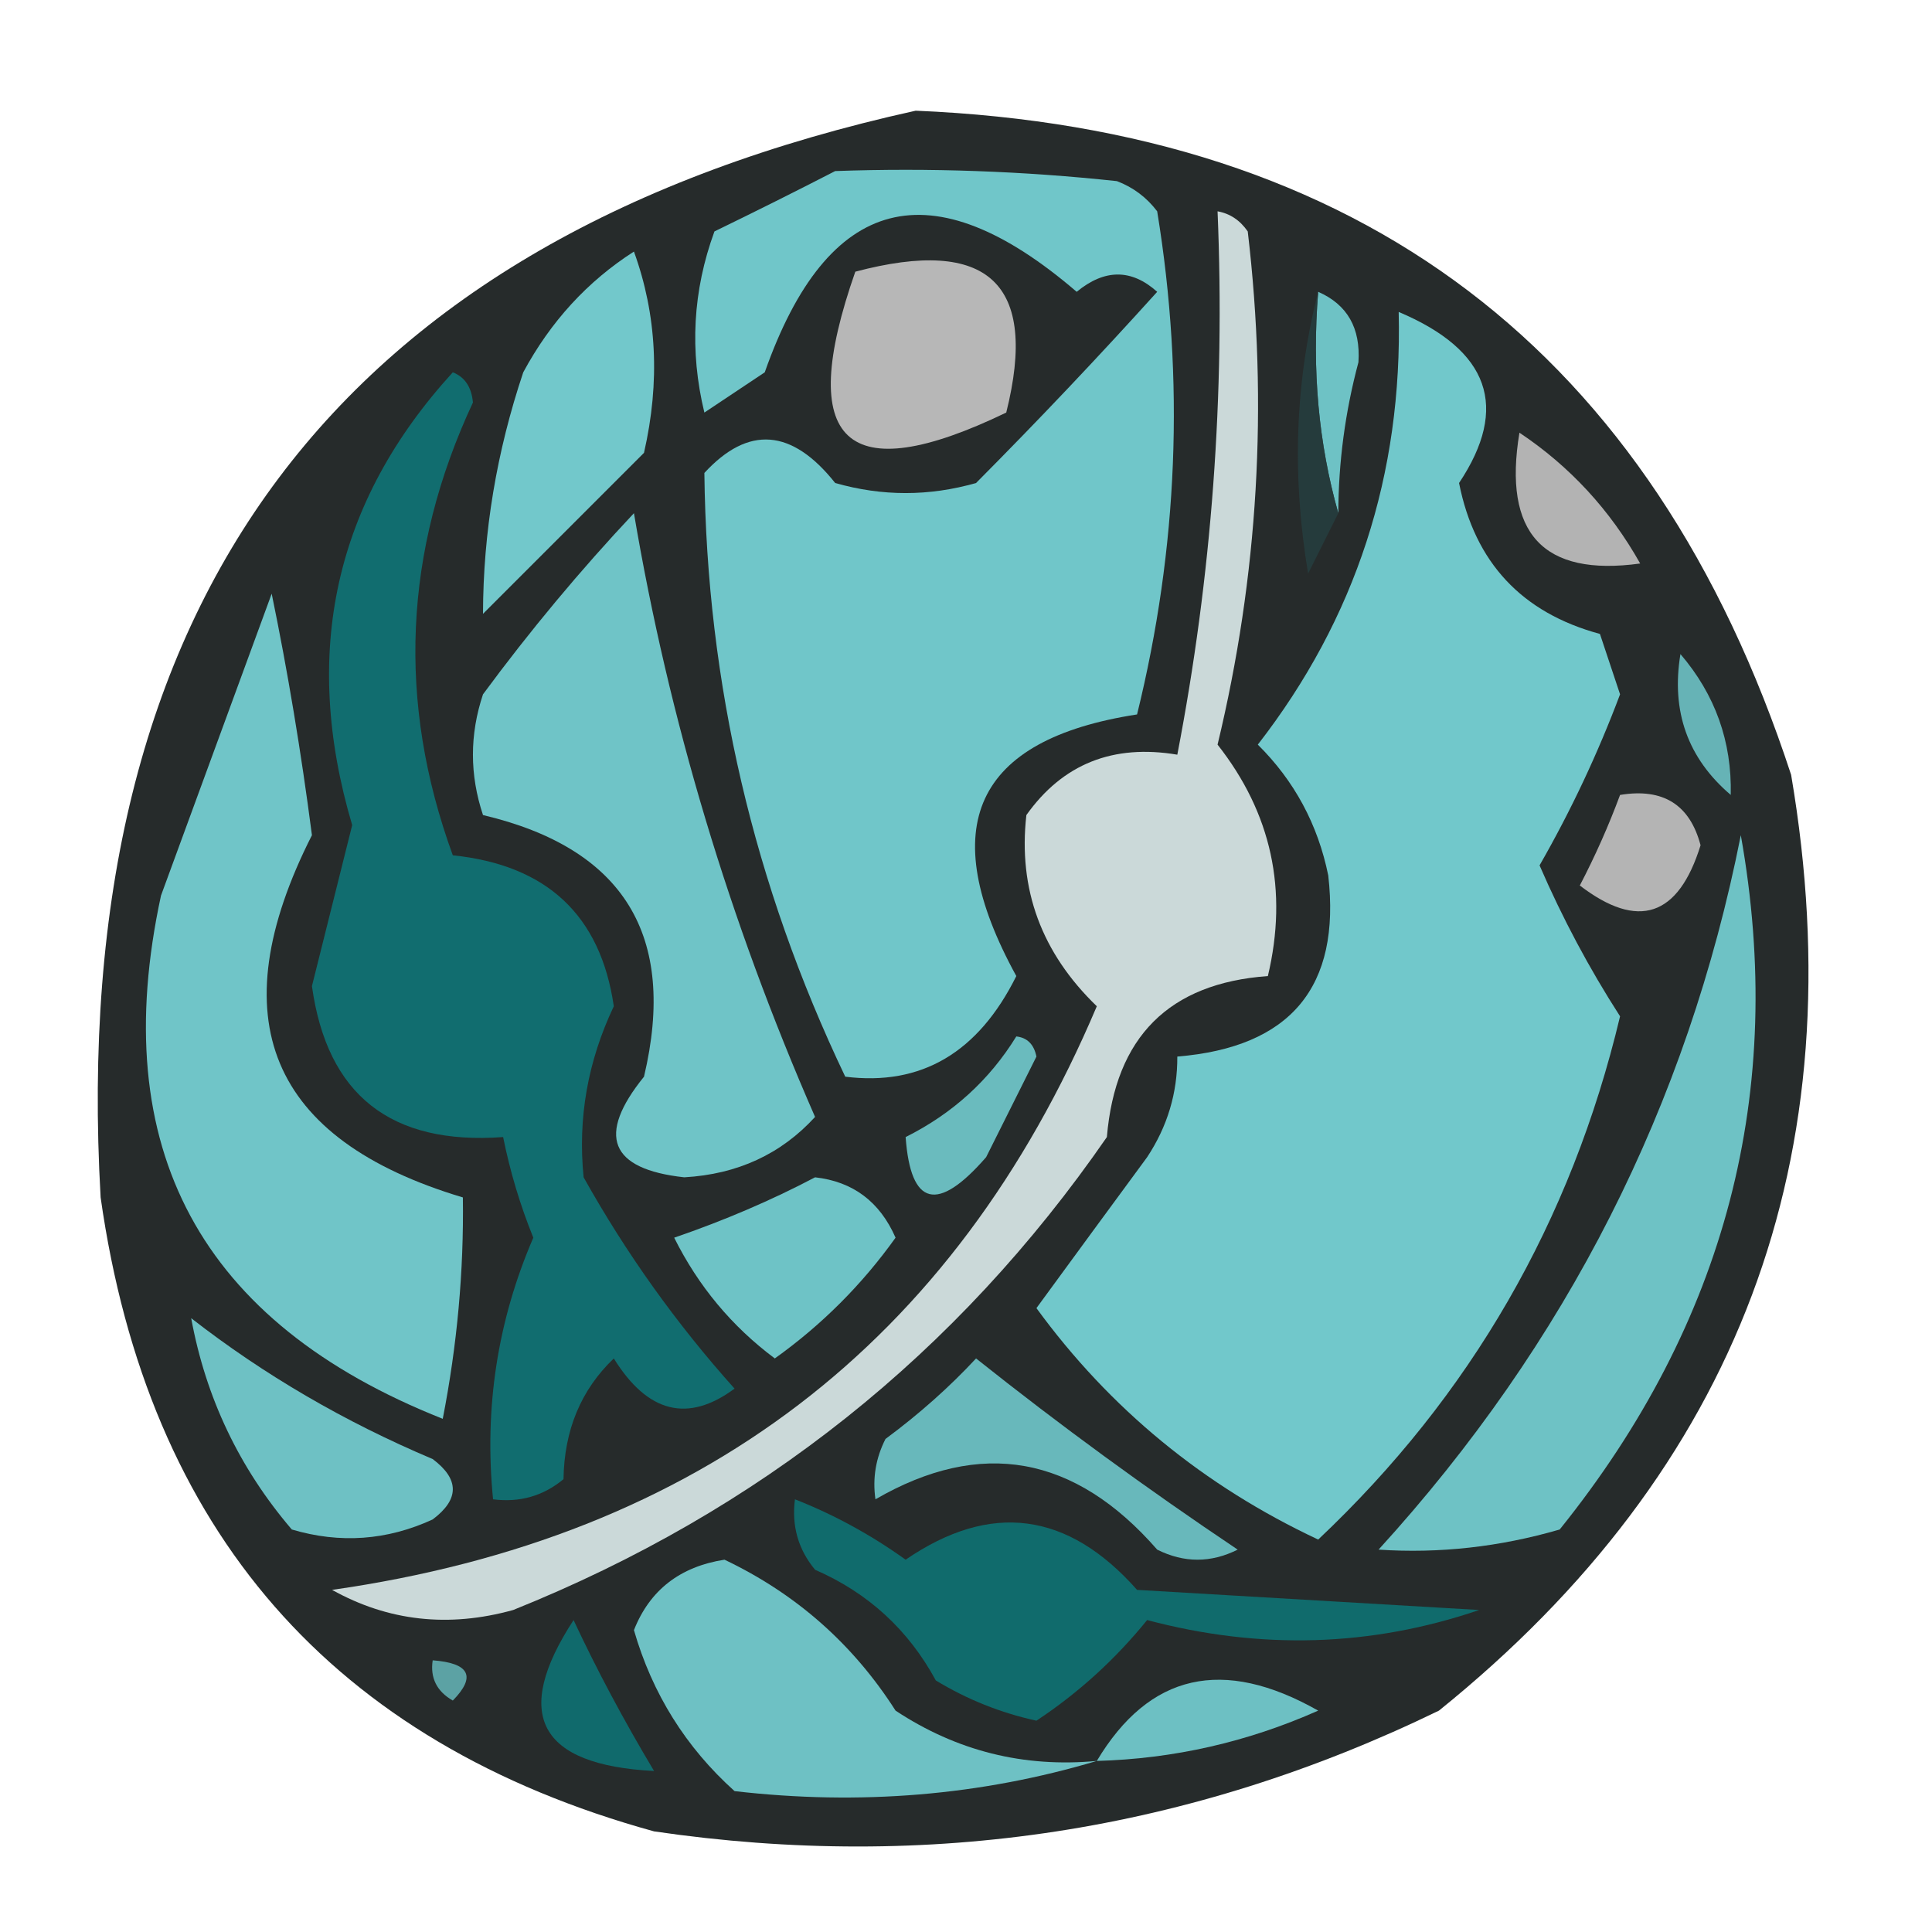 <?xml version="1.0" encoding="UTF-8"?>
<!DOCTYPE svg PUBLIC "-//W3C//DTD SVG 1.1//EN" "http://www.w3.org/Graphics/SVG/1.1/DTD/svg11.dtd">
<svg xmlns="http://www.w3.org/2000/svg" version="1.1" width="96px" height="96px" style="shape-rendering:geometricPrecision; text-rendering:geometricPrecision; image-rendering:optimizeQuality; fill-rule:evenodd; clip-rule:evenodd" xmlns:xlink="http://www.w3.org/1999/xlink">
<g><path style="opacity:0.886" fill="#0b1010" d="M 45.5,5.5 C 67.603,6.432 82.103,17.433 89,38.5C 92.228,57.49 86.395,72.99 71.5,85C 59.148,91.003 46.148,93.003 32.5,91C 16.521,86.592 7.354,76.092 5,59.5C 3.301,29.836 16.801,11.836 45.5,5.5 Z"/></g>
<g><path style="opacity:1" fill="#cbd9d9" d="M 60.5,10.5 C 61.117,10.611 61.617,10.944 62,11.5C 63.018,20.124 62.518,28.624 60.5,37C 63.179,40.404 64.012,44.238 63,48.5C 58.088,48.856 55.421,51.522 55,56.5C 47.571,67.253 37.738,75.086 25.5,80C 22.294,80.89 19.294,80.557 16.5,79C 34.744,76.4 47.41,66.733 54.5,50C 51.75,47.347 50.583,44.181 51,40.5C 52.805,37.961 55.305,36.961 58.5,37.5C 60.214,28.61 60.881,19.61 60.5,10.5 Z"/></g>
<g><path style="opacity:1" fill="#72c8cb" d="M 31.5,12.5 C 32.641,15.64 32.807,18.973 32,22.5C 29.333,25.167 26.667,27.833 24,30.5C 24.009,26.446 24.676,22.446 26,18.5C 27.36,15.977 29.193,13.977 31.5,12.5 Z"/></g>
<g><path style="opacity:1" fill="#b7b7b7" d="M 42.5,13.5 C 49.107,11.749 51.607,14.082 50,20.5C 42.016,24.352 39.516,22.019 42.5,13.5 Z"/></g>
<g><path style="opacity:1" fill="#70c6c9" d="M 41.5,8.5 C 46.178,8.334 50.845,8.501 55.5,9C 56.308,9.308 56.975,9.808 57.5,10.5C 58.872,18.885 58.539,27.218 56.5,35.5C 48.424,36.745 46.424,41.078 50.5,48.5C 48.608,52.306 45.775,53.973 42,53.5C 37.451,43.974 35.118,33.974 35,23.5C 37.184,21.129 39.35,21.296 41.5,24C 43.833,24.667 46.167,24.667 48.5,24C 51.585,20.897 54.585,17.73 57.5,14.5C 56.224,13.355 54.891,13.355 53.5,14.5C 46.287,8.306 41.12,9.64 38,18.5C 37,19.167 36,19.833 35,20.5C 34.258,17.438 34.425,14.438 35.5,11.5C 37.594,10.482 39.594,9.482 41.5,8.5 Z"/></g>
<g><path style="opacity:1" fill="#6ec2c5" d="M 65.5,14.5 C 66.947,15.134 67.613,16.301 67.5,18C 66.841,20.462 66.507,22.962 66.5,25.5C 65.518,22.038 65.185,18.371 65.5,14.5 Z"/></g>
<g><path style="opacity:1" fill="#71c8cb" d="M 69.5,15.5 C 74.01,17.404 75.01,20.237 72.5,24C 73.282,27.948 75.615,30.448 79.5,31.5C 79.833,32.5 80.167,33.5 80.5,34.5C 79.397,37.438 78.064,40.271 76.5,43C 77.639,45.629 78.972,48.129 80.5,50.5C 78.076,60.686 73.076,69.353 65.5,76.5C 59.816,73.835 55.149,70.002 51.5,65C 53.319,62.511 55.152,60.011 57,57.5C 58.009,55.975 58.509,54.308 58.5,52.5C 64.134,52.038 66.634,49.038 66,43.5C 65.484,40.966 64.317,38.8 62.5,37C 67.362,30.738 69.696,23.571 69.5,15.5 Z"/></g>
<g><path style="opacity:1" fill="#116d6f" d="M 22.5,18.5 C 23.097,18.735 23.43,19.235 23.5,20C 20.054,27.384 19.721,34.884 22.5,42.5C 27.175,42.983 29.842,45.483 30.5,50C 29.204,52.734 28.704,55.567 29,58.5C 31.112,62.278 33.612,65.778 36.5,69C 34.183,70.713 32.183,70.213 30.5,67.5C 28.869,69.059 28.036,71.059 28,73.5C 26.989,74.337 25.822,74.67 24.5,74.5C 24.052,69.959 24.719,65.626 26.5,61.5C 25.846,59.885 25.346,58.218 25,56.5C 19.418,56.908 16.252,54.408 15.5,49C 16.167,46.333 16.833,43.667 17.5,41C 14.96,32.428 16.627,24.928 22.5,18.5 Z"/></g>
<g><path style="opacity:0.757" fill="#254142" d="M 65.5,14.5 C 65.185,18.371 65.518,22.038 66.5,25.5C 66.013,26.473 65.513,27.473 65,28.5C 64.185,23.648 64.352,18.981 65.5,14.5 Z"/></g>
<g><path style="opacity:1" fill="#b3b3b3" d="M 75.5,21.5 C 78.002,23.17 80.002,25.336 81.5,28C 76.671,28.668 74.671,26.501 75.5,21.5 Z"/></g>
<g><path style="opacity:1" fill="#6fc4c7" d="M 31.5,25.5 C 33.236,35.755 36.236,45.755 40.5,55.5C 38.81,57.349 36.644,58.349 34,58.5C 30.298,58.094 29.632,56.427 32,53.5C 33.661,46.486 30.994,42.153 24,40.5C 23.333,38.5 23.333,36.5 24,34.5C 26.335,31.335 28.835,28.335 31.5,25.5 Z"/></g>
<g><path style="opacity:1" fill="#70c5c8" d="M 13.5,29.5 C 14.293,33.339 14.96,37.339 15.5,41.5C 10.879,50.617 13.379,56.617 23,59.5C 23.051,63.157 22.718,66.823 22,70.5C 9.949,65.727 5.282,57.061 8,44.5C 9.841,39.489 11.674,34.489 13.5,29.5 Z"/></g>
<g><path style="opacity:1" fill="#66b3b6" d="M 83.5,32.5 C 85.227,34.516 86.061,36.849 86,39.5C 83.863,37.679 83.03,35.346 83.5,32.5 Z"/></g>
<g><path style="opacity:1" fill="#b4b4b4" d="M 80.5,39.5 C 82.635,39.147 83.968,39.98 84.5,42C 83.399,45.556 81.399,46.222 78.5,44C 79.267,42.529 79.933,41.029 80.5,39.5 Z"/></g>
<g><path style="opacity:1" fill="#6ec2c5" d="M 86.5,41.5 C 88.769,54.222 85.769,65.722 77.5,76C 74.515,76.868 71.515,77.201 68.5,77C 77.846,66.75 83.846,54.916 86.5,41.5 Z"/></g>
<g><path style="opacity:1" fill="#6abbbe" d="M 50.5,51.5 C 51.043,51.56 51.376,51.893 51.5,52.5C 50.667,54.167 49.833,55.833 49,57.5C 46.584,60.276 45.25,59.943 45,56.5C 47.328,55.337 49.162,53.67 50.5,51.5 Z"/></g>
<g><path style="opacity:1" fill="#6ec3c6" d="M 40.5,58.5 C 42.384,58.712 43.717,59.712 44.5,61.5C 42.833,63.833 40.833,65.833 38.5,67.5C 36.367,65.909 34.701,63.91 33.5,61.5C 36,60.641 38.333,59.641 40.5,58.5 Z"/></g>
<g><path style="opacity:1" fill="#6ec1c4" d="M 9.5,65.5 C 13.117,68.315 17.116,70.648 21.5,72.5C 22.833,73.5 22.833,74.5 21.5,75.5C 19.232,76.544 16.899,76.711 14.5,76C 11.891,72.949 10.225,69.449 9.5,65.5 Z"/></g>
<g><path style="opacity:1" fill="#68b8bb" d="M 48.5,67.5 C 52.657,70.811 56.99,73.977 61.5,77C 60.167,77.667 58.833,77.667 57.5,77C 53.402,72.302 48.736,71.469 43.5,74.5C 43.35,73.448 43.517,72.448 44,71.5C 45.667,70.267 47.167,68.933 48.5,67.5 Z"/></g>
<g><path style="opacity:1" fill="#106b6c" d="M 39.5,74.5 C 41.436,75.259 43.269,76.259 45,77.5C 49.223,74.609 53.056,75.109 56.5,79C 62.167,79.333 67.833,79.667 73.5,80C 68.138,81.828 62.638,81.995 57,80.5C 55.411,82.46 53.577,84.126 51.5,85.5C 49.726,85.113 48.059,84.447 46.5,83.5C 45.136,80.983 43.136,79.149 40.5,78C 39.663,76.989 39.33,75.822 39.5,74.5 Z"/></g>
<g><path style="opacity:1" fill="#6ec1c4" d="M 54.5,87.5 C 48.733,89.22 42.733,89.72 36.5,89C 34.076,86.822 32.41,84.155 31.5,81C 32.286,79.012 33.786,77.846 36,77.5C 39.553,79.192 42.387,81.692 44.5,85C 47.536,87.006 50.869,87.84 54.5,87.5 Z"/></g>
<g><path style="opacity:0.999" fill="#106a6c" d="M 28.5,80.5 C 29.662,82.986 30.996,85.486 32.5,88C 26.769,87.702 25.435,85.202 28.5,80.5 Z"/></g>
<g><path style="opacity:1" fill="#5ca2a4" d="M 21.5,82.5 C 23.337,82.639 23.67,83.306 22.5,84.5C 21.703,84.043 21.369,83.376 21.5,82.5 Z"/></g>
<g><path style="opacity:1" fill="#6dc0c3" d="M 54.5,87.5 C 57.103,83.151 60.77,82.318 65.5,85C 61.986,86.562 58.319,87.395 54.5,87.5 Z"/></g>
</svg>
